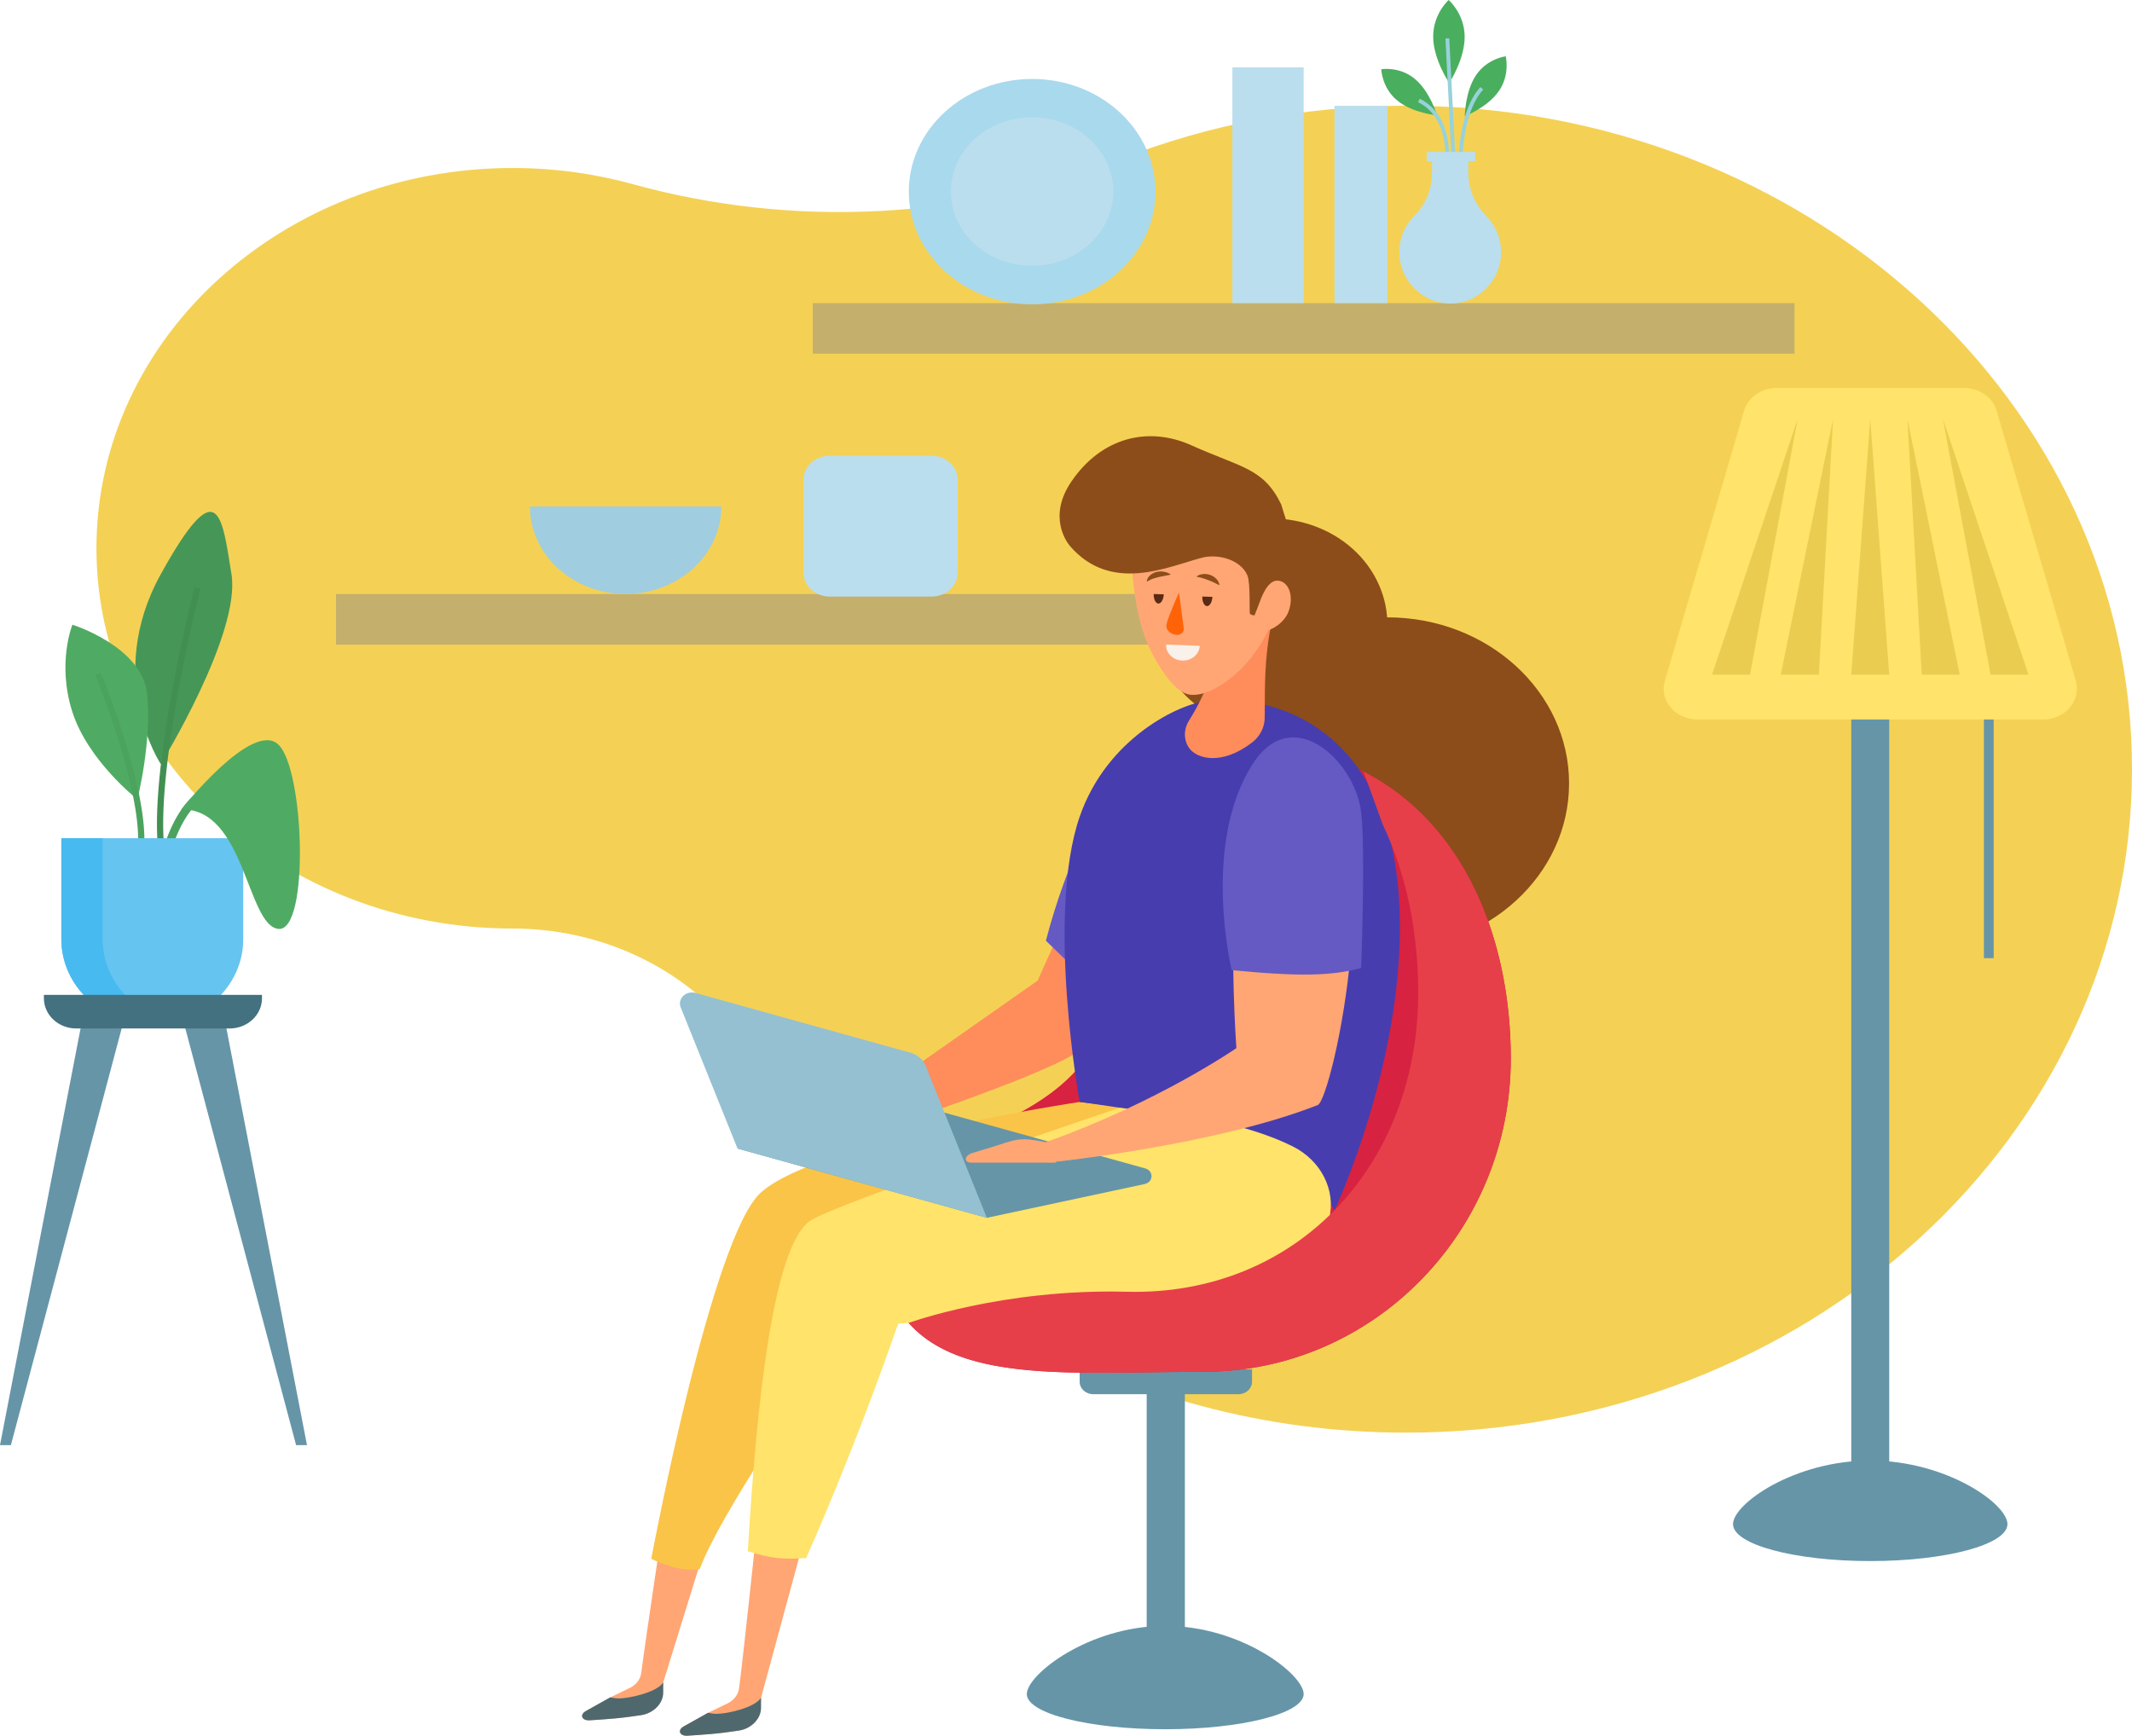 <svg width="280" height="228" viewBox="0 0 280 228" fill="none" xmlns="http://www.w3.org/2000/svg">
<path d="M280 101.037C280 52.913 237.313 13.889 184.639 13.889C171.314 13.889 158.63 16.393 147.113 20.91C126.877 28.851 104.236 30.023 83.155 24.201C78.14 22.815 72.833 22.069 67.323 22.069C37.144 22.069 12.666 44.426 12.666 72.019C12.666 99.612 37.144 121.968 67.323 121.968C80.881 121.968 93.288 128.963 99.367 140.048C115.025 168.587 147.317 188.186 184.639 188.186C237.313 188.186 280 149.175 280 101.037Z" fill="#F4D155"/>
<path d="M173.063 78.027H44.127V84.676H173.063V78.027Z" fill="#C4B06C"/>
<path d="M235.68 39.816H106.744V46.464H235.68V39.816Z" fill="#C4B06C"/>
<path d="M162.64 183.136H143.585C142.594 183.136 141.792 182.403 141.792 181.497V179.859H164.433V181.497C164.433 182.403 163.631 183.136 162.64 183.136Z" fill="#6695A8"/>
<path d="M155.612 175.475H150.597V225.518H155.612V175.475Z" fill="#6695A8"/>
<path d="M87.106 220.988L86.96 222.307C86.96 223.786 85.808 225.038 84.219 225.291C83.082 225.465 81.755 225.651 80.56 225.744C79.583 225.824 78.475 225.904 77.44 225.971C76.434 226.037 76.084 225.251 76.944 224.758L80.152 222.96L82.732 221.707C83.549 221.308 84.117 220.575 84.219 219.722C84.846 214.886 87.121 199.817 87.121 199.817L93.477 200.403L87.106 220.988Z" fill="#FFA674"/>
<path d="M81.333 223.093C80.895 223.093 80.516 223.04 80.137 222.96L76.93 224.758C76.084 225.251 76.42 226.024 77.426 225.971C78.461 225.904 79.569 225.838 80.546 225.744C81.755 225.638 83.082 225.464 84.205 225.291C85.794 225.051 87.106 223.799 87.106 222.32V220.988C86.304 222.307 82.587 223.093 81.333 223.093Z" fill="#4F686E"/>
<path d="M182.205 124.713C195.385 124.713 206.07 114.948 206.07 102.902C206.07 90.857 195.385 81.092 182.205 81.092C169.024 81.092 158.339 90.857 158.339 102.902C158.339 114.948 169.024 124.713 182.205 124.713Z" fill="#8C4D1A"/>
<path d="M198.416 139.049C198.416 161.778 180.353 180.191 158.091 180.191C135.814 180.191 115.272 183.229 115.272 160.499C115.272 149.174 135.566 150.56 143.454 137.783C151.385 124.913 146.982 98.985 158.091 97.893C185.703 95.188 198.416 116.319 198.416 139.049Z" fill="#D72241"/>
<path d="M172.771 94.885C180.546 91.963 184.257 83.835 181.06 76.73C177.864 69.624 168.97 66.233 161.195 69.154C153.42 72.076 149.709 80.204 152.906 87.309C156.103 94.415 164.997 97.806 172.771 94.885Z" fill="#8C4D1A"/>
<path d="M126.834 160.287L156.75 162.365" stroke="#7E9CAF" stroke-width="0.893" stroke-miterlimit="10"/>
<path d="M173.063 148.508L141.792 144.751C141.792 144.751 107.604 149.841 99.95 156.622C93.448 162.378 85.531 204.747 85.531 204.747C85.531 204.747 89.045 206.625 91.902 206.106C94.366 199.271 106.088 181.977 114.004 170.692L160.686 168.773L173.063 148.508Z" fill="#FAC448"/>
<path d="M112.969 145.164L115.185 148.508C115.185 148.508 135.639 141.754 140.888 138.556C147.609 134.466 157.945 114.574 157.143 98.746C156.341 82.931 136.281 128.803 136.281 128.803L112.969 145.164Z" fill="#FF8C5B"/>
<path d="M157.129 98.745C156.4 84.409 142.608 103.209 137.36 123.567L144.11 130.109C152.405 128.577 157.901 113.934 157.129 98.745Z" fill="#655AC3"/>
<path d="M158.557 92.071C154.986 92.404 145.393 96.867 141.792 107.286C137.345 120.21 141.792 144.738 141.792 144.738C155.817 146.737 169.798 148.775 175.265 158.981C175.265 158.981 185.222 137.863 183.691 117.398C182.204 97.666 169.681 91.018 158.557 92.071Z" fill="#473DAF"/>
<path d="M159.52 83.144C159.52 83.144 160.671 87.46 156.166 94.628C155.437 95.787 155.408 97.253 156.239 98.346C157.231 99.638 160.409 100.61 164.418 97.546C165.453 96.76 166.066 95.588 166.095 94.349C166.182 90.618 165.628 81.665 169.521 75.056L159.52 83.144Z" fill="#FF8C5B"/>
<path d="M148.614 69.98C148.614 69.98 148.046 79.906 151.443 86.088C152.594 88.193 154.402 91.044 156.327 91.258C158.091 91.457 160.569 90.192 162.814 88.047C164.185 86.728 165.847 84.569 166.984 81.878C169.375 76.189 167.99 70.5 161.983 67.862C155.7 65.117 148.104 63.572 148.614 69.98Z" fill="#FFA674"/>
<path d="M152.842 78.067C152.813 78.747 152.493 79.293 152.128 79.28C151.764 79.266 151.501 78.707 151.516 78.027" fill="#5A2A15"/>
<path d="M159.228 78.4C159.199 79.08 158.878 79.626 158.514 79.613C158.149 79.599 157.887 79.04 157.901 78.36" fill="#5A2A15"/>
<path d="M154.84 77.828C154.84 77.828 153.382 81.052 153.207 81.998C153.032 82.944 153.994 83.37 154.577 83.397C155.102 83.41 155.525 83.01 155.467 82.531L154.84 77.828Z" fill="#FF6308"/>
<path d="M157.143 75.776C157.347 75.496 157.712 75.443 158.018 75.403C158.353 75.363 158.674 75.429 158.98 75.536C159.593 75.762 160.088 76.282 160.161 76.882C159.855 76.748 159.636 76.602 159.388 76.495C159.155 76.389 158.922 76.282 158.689 76.202C158.455 76.109 158.222 76.042 157.96 75.949C157.712 75.882 157.435 75.789 157.143 75.776Z" fill="#8C4D1A"/>
<path d="M153.775 75.483C153.134 75.629 152.609 75.683 152.113 75.816C151.866 75.869 151.632 75.949 151.384 76.029C151.137 76.109 150.903 76.255 150.597 76.402C150.641 75.789 151.253 75.27 151.909 75.123C152.245 75.056 152.58 75.03 152.901 75.11C153.207 75.163 153.528 75.27 153.775 75.483Z" fill="#8C4D1A"/>
<path d="M153.149 84.663C153.09 85.782 154.052 86.728 155.263 86.768C156.487 86.821 157.522 85.942 157.566 84.836L153.149 84.663Z" fill="#F9F1EA"/>
<path d="M164.17 80.652C165.584 81.558 167.844 78.92 169.375 77.574C170.876 77.521 171.27 73.537 170.045 71.259C169.331 69.927 168.296 66.343 168.267 66.263C165.934 61.453 163.018 61.44 156.443 58.482C150.772 55.937 144.634 57.469 140.698 63.265C137.578 67.862 140.086 71.206 140.523 71.725C145.903 77.948 153.265 74.483 157.799 73.271C160.044 72.671 162.975 73.577 163.82 75.576C164.258 76.602 164.039 80.559 164.17 80.652Z" fill="#8C4D1A"/>
<path d="M169.244 80.279C168.602 82.091 166.299 83.277 165.045 82.904C163.791 82.531 164.753 81.012 165.395 79.2C166.036 77.388 166.896 75.963 168.15 76.322C169.389 76.709 169.885 78.467 169.244 80.279Z" fill="#FFA674"/>
<path d="M99.95 223.013L99.804 224.332C99.804 225.798 98.653 227.063 97.064 227.317C95.926 227.49 94.6 227.676 93.404 227.769C92.427 227.849 91.319 227.929 90.284 227.996C89.278 228.063 88.928 227.277 89.789 226.784L92.996 224.985L95.576 223.733C96.393 223.333 96.961 222.6 97.064 221.747C97.69 216.911 99.279 201.789 99.279 201.789L105.548 202.375L99.95 223.013Z" fill="#FFA674"/>
<path d="M94.177 225.118C93.74 225.118 93.346 225.065 92.981 224.985L89.774 226.783C88.928 227.276 89.264 228.049 90.27 227.996C91.305 227.929 92.413 227.863 93.39 227.769C94.6 227.663 95.926 227.49 97.049 227.316C98.638 227.076 99.95 225.811 99.95 224.332V223C99.148 224.332 95.431 225.118 94.177 225.118Z" fill="#4F686E"/>
<path d="M106.336 160.393C101.481 163.884 99.338 184.628 98.215 203.774C101.335 204.693 102.472 204.853 105.869 204.667C105.869 204.667 111.949 191.197 117.955 173.863L162.421 171.025C170.089 171.025 173.326 165.229 174.565 160.1C175.484 156.329 173.486 152.439 169.783 150.587C163.82 147.616 155.773 146.283 147.011 145.524C147.011 145.511 109.412 158.195 106.336 160.393Z" fill="#FFE36A"/>
<path d="M129.604 159.967L96.859 150.867L121.775 145.524L150.408 153.478C151.545 153.798 151.487 155.277 150.335 155.53L129.604 159.967Z" fill="#6695A8"/>
<path d="M137.374 150.027L137.782 152.705C137.782 152.705 159.549 150.48 173.064 145.151C174.959 144.405 183.094 107.566 172.043 99.052C158.805 88.846 162.377 137.677 162.377 137.677C162.377 137.677 152.186 144.751 137.374 150.027Z" fill="#FFA674"/>
<path d="M178.764 127.151C175.002 128.177 170.702 128.31 161.765 127.431C161.765 127.431 157.741 110.896 164.535 100.331C169.725 92.257 177.947 99.931 178.764 106.686C179.347 111.589 178.764 127.151 178.764 127.151Z" fill="#655AC3"/>
<path d="M127.665 151.466L130.77 150.52C132.651 149.907 133.831 149.414 135.785 149.761L139.634 150.427L138.628 152.718H127.562C126.498 152.705 126.673 151.786 127.665 151.466Z" fill="#FFA674"/>
<path d="M129.604 159.967L96.859 150.867L89.395 132.321C88.943 131.188 90.095 130.082 91.349 130.429L119.559 138.276C120.492 138.529 121.235 139.182 121.571 140.008L129.604 159.967Z" fill="#95C0D1"/>
<path d="M181.607 108.325C184.741 114.88 186.257 122.541 186.257 130.402C186.257 153.132 170.221 170.252 147.959 169.679C131.659 169.253 119.355 173.77 119.355 173.77C126.425 181.804 141.792 180.191 158.091 180.191C180.368 180.191 198.416 161.765 198.416 139.049C198.416 123.18 192.22 108.085 179.07 101.343L181.607 108.325Z" fill="#E63F4A"/>
<path d="M171.212 222.52C171.212 225.065 163.077 227.143 153.032 227.143C142.987 227.143 134.852 225.078 134.852 222.52C134.852 219.975 142.987 213.567 153.032 213.567C163.077 213.567 171.212 219.962 171.212 222.52Z" fill="#6695A8"/>
<path d="M248.116 76.575H243.13V196.766H248.116V76.575Z" fill="#6695A8"/>
<path d="M268.337 94.509H222.923C220.022 94.509 217.894 91.99 218.652 89.419L229.047 53.965C229.571 52.193 231.321 50.968 233.318 50.968H257.957C259.954 50.968 261.718 52.193 262.228 53.965L272.623 89.419C273.352 91.99 271.238 94.509 268.337 94.509Z" fill="#FFE36A"/>
<path d="M261.835 94.508H260.552V125.859H261.835V94.508Z" fill="#6695A8"/>
<path d="M263.642 200.203C263.642 202.881 255.58 205.053 245.623 205.053C235.665 205.053 227.603 202.881 227.603 200.203C227.603 197.525 235.665 191.849 245.623 191.849C255.58 191.849 263.642 197.525 263.642 200.203Z" fill="#6695A8"/>
<path d="M245.623 55.044L243.13 88.62H248.116L245.623 55.044Z" fill="#EACC51"/>
<path d="M240.739 55.044L233.872 88.62H238.873L240.739 55.044Z" fill="#EACC51"/>
<path d="M236.088 55.044L224.848 88.62H229.834L236.088 55.044Z" fill="#EACC51"/>
<path d="M250.507 55.044L257.374 88.62H252.388L250.507 55.044Z" fill="#EACC51"/>
<path d="M255.172 55.044L266.412 88.62H261.426L255.172 55.044Z" fill="#EACC51"/>
<path d="M135.552 39.976C144.497 39.976 151.749 33.349 151.749 25.173C151.749 16.998 144.497 10.371 135.552 10.371C126.606 10.371 119.355 16.998 119.355 25.173C119.355 33.349 126.606 39.976 135.552 39.976Z" fill="#A9D9ED"/>
<path d="M143.09 32.057C147.257 28.248 147.257 22.073 143.09 18.265C138.922 14.456 132.165 14.456 127.998 18.265C123.83 22.073 123.83 28.248 127.998 32.057C132.165 35.866 138.922 35.866 143.09 32.057Z" fill="#BADEED"/>
<path d="M171.212 8.852H161.852V39.816H171.212V8.852Z" fill="#BADEED"/>
<path d="M182.204 13.902H175.265V39.816H182.204V13.902Z" fill="#BADEED"/>
<path d="M69.597 66.529C69.597 72.871 75.224 78.014 82.164 78.014C89.103 78.014 94.731 72.871 94.731 66.529H69.597Z" fill="#A0CDE0"/>
<path d="M122.343 78.361H108.96C107.065 78.361 105.534 76.962 105.534 75.23V62.999C105.534 61.267 107.065 59.868 108.96 59.868H122.343C124.239 59.868 125.769 61.267 125.769 62.999V75.23C125.769 76.962 124.239 78.361 122.343 78.361Z" fill="#BADEED"/>
<path d="M1.43 189.827H0L11.111 132.349H16.707L1.43 189.827Z" fill="#6695A8"/>
<path d="M38.887 189.827H40.317L29.207 132.349H23.61L38.887 189.827Z" fill="#6695A8"/>
<path d="M21.119 100.368C21.119 100.368 13.577 89.036 21.119 75.416C28.662 61.796 29.139 67.611 30.4 75.416C31.66 83.221 21.119 100.368 21.119 100.368Z" fill="#469757"/>
<path d="M25.931 77.233C25.931 77.233 20.203 99.628 21.119 110.931" stroke="#428F52" stroke-width="0.817" stroke-miterlimit="10"/>
<path d="M32.147 102.877C31.555 102.675 29.454 102.118 27.058 103.358C24.709 104.588 22.886 107.145 21.625 110.922H22.762C23.926 107.606 25.53 105.376 27.555 104.319C29.559 103.271 31.307 103.732 31.794 103.896C34.209 104.722 35.575 112.123 35.899 114.911C35.909 114.92 35.651 104.078 32.147 102.877Z" fill="#4BA35E"/>
<path d="M9.509 82.058C9.509 82.058 18.618 84.893 19.305 91.103C19.993 97.312 18.045 105.001 18.045 105.001C18.045 105.001 11.572 99.945 9.509 93.534C7.447 87.114 9.509 82.058 9.509 82.058Z" fill="#4FAB63"/>
<path d="M12.88 88.507C12.88 88.507 18.885 103.098 18.541 110.941" stroke="#4BA35E" stroke-width="0.817" stroke-miterlimit="10"/>
<path d="M20.001 134.521C26.602 134.521 31.945 129.533 31.945 123.37V110.105H8.057V123.37C8.057 129.52 13.4 134.521 20.001 134.521Z" fill="#66C4F0"/>
<path d="M13.484 110.105V123.37C13.484 128.658 17.428 133.072 22.714 134.221C21.847 134.416 20.938 134.521 20.001 134.521C13.414 134.521 8.057 129.533 8.057 123.37V110.105H13.484Z" fill="#47BAF0"/>
<path d="M10.015 135.095H30.155C32.504 135.095 34.407 133.32 34.407 131.126V130.682H5.764V131.126C5.764 133.32 7.666 135.095 10.015 135.095Z" fill="#44717F"/>
<path d="M23.812 106.327C23.812 106.327 33.102 94.563 36.548 97.792C39.995 101.022 40.663 122.475 36.548 122.014C32.433 121.552 32.147 106.097 23.812 106.327Z" fill="#4FAB63"/>
<path d="M192.356 4.803C192.375 7.812 190.332 10.899 190.332 10.899C190.332 10.899 188.241 7.841 188.222 4.832C188.203 1.823 190.256 0 190.256 0C190.256 0 192.337 1.794 192.356 4.803Z" fill="#4AAE5F"/>
<path d="M190.953 21.971L190.084 5.044" stroke="#97D2DB" stroke-width="0.5" stroke-miterlimit="10"/>
<path d="M185.797 10.349C187.821 12.017 188.738 15.152 188.738 15.152C188.738 15.152 185.52 14.872 183.496 13.194C181.472 11.525 181.405 9.095 181.405 9.095C181.405 9.095 183.773 8.68 185.797 10.349Z" fill="#4AAE5F"/>
<path d="M196.872 11.931C195.383 14.101 192.375 15.277 192.375 15.277C192.375 15.277 192.395 12.018 193.874 9.838C195.364 7.668 197.751 7.398 197.751 7.398C197.751 7.398 198.352 9.751 196.872 11.931Z" fill="#4AAE5F"/>
<path d="M191.783 23.138C191.783 23.138 191.382 15.075 194.61 11.603" stroke="#97D2DB" stroke-width="0.5" stroke-miterlimit="10"/>
<path d="M189.874 23.138C189.874 23.138 191.354 15.654 186.351 13.194" stroke="#97D2DB" stroke-width="0.5" stroke-miterlimit="10"/>
<path d="M192.834 22.723V20.553H188.069V22.723C188.069 24.816 187.258 26.841 185.778 28.307C184.48 29.59 183.697 31.403 183.783 33.4C183.916 36.882 186.809 39.766 190.256 39.872C194.037 39.987 197.14 36.92 197.14 33.13C197.14 31.278 196.405 29.61 195.202 28.385C193.712 26.87 192.834 24.855 192.834 22.723Z" fill="#BADEED"/>
<path d="M193.741 19.955H187.382V21.161H193.741V19.955Z" fill="#BADEED"/>
</svg>
